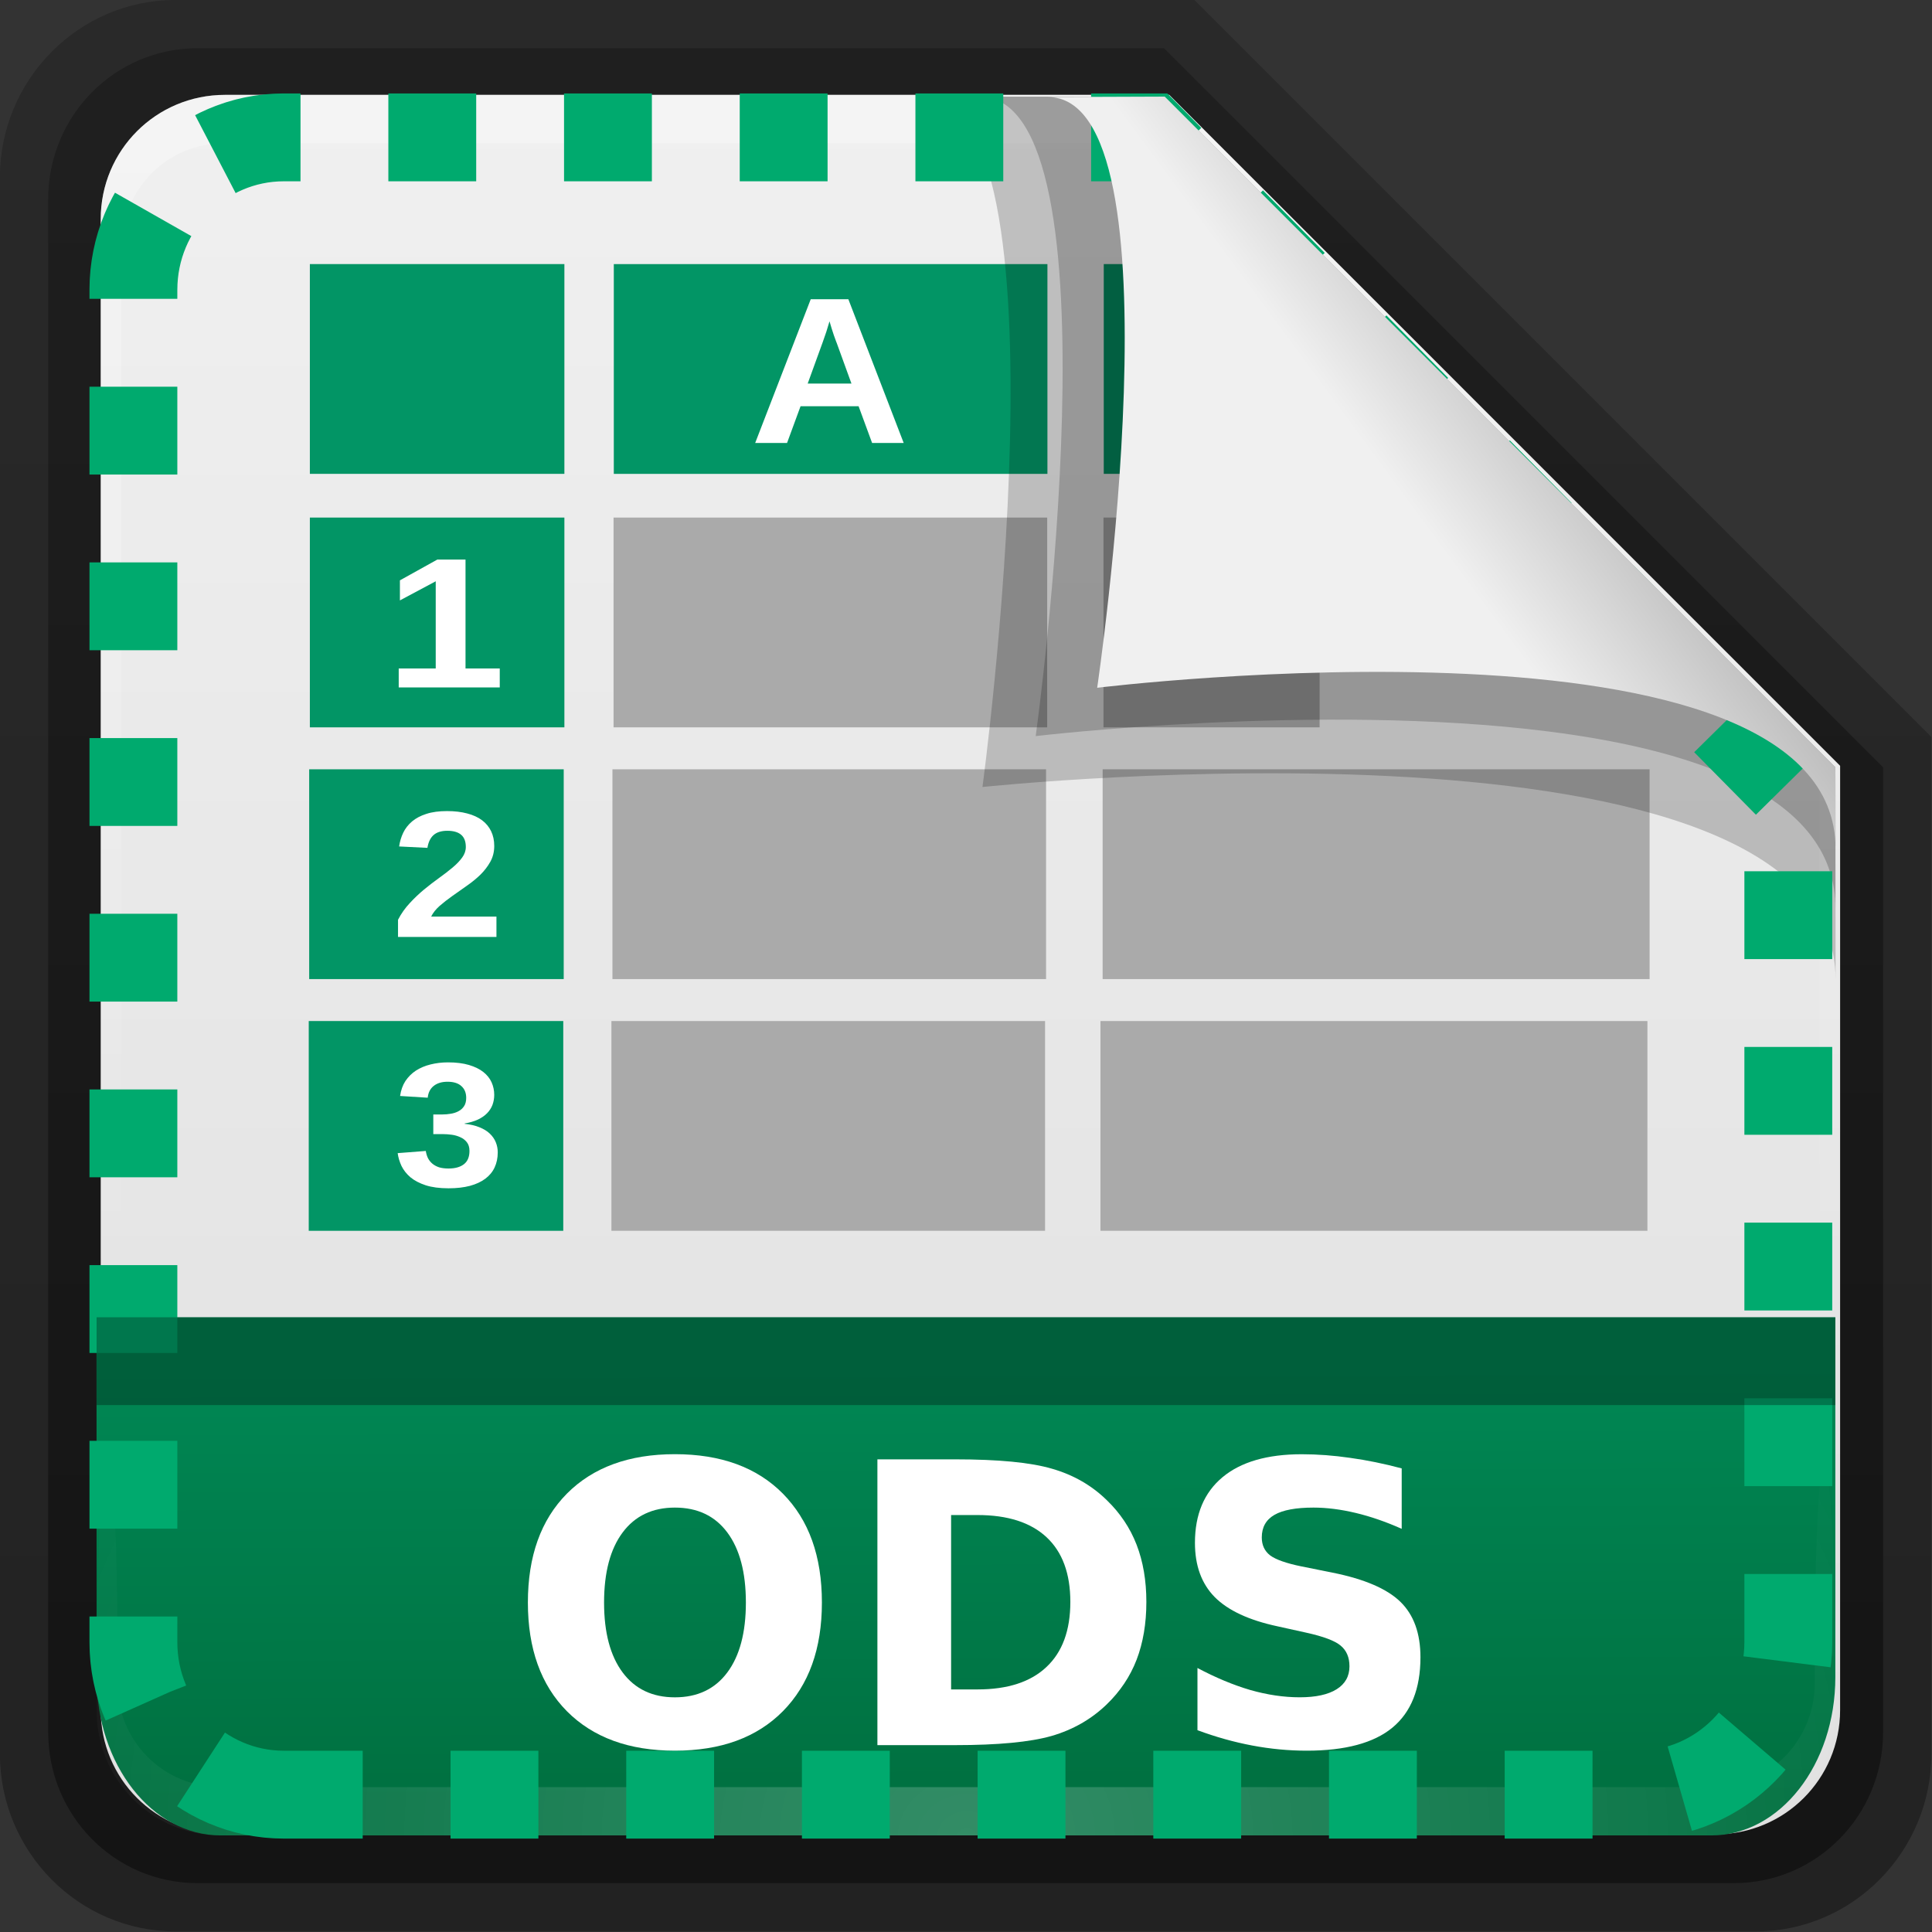 <svg height="22" width="22" xmlns="http://www.w3.org/2000/svg" xmlns:xlink="http://www.w3.org/1999/xlink"><rect width="100%" height="100%" fill="#333333" stroke="none"/><linearGradient id="a" gradientTransform="matrix(.907 0 0 .923 -6.501 16.209)" gradientUnits="userSpaceOnUse" x1="32.892" x2="36.358" y1="8.059" y2="5.457"><stop offset="0" stop-color="#f0f0f0"/><stop offset="1" stop-color="#b0b0b0"/></linearGradient><radialGradient id="b" cx="48" cy="90.172" gradientTransform="matrix(.39 0 0 .337 -1.849 15.922)" gradientUnits="userSpaceOnUse" r="42" xlink:href="#c"/><linearGradient id="c"><stop offset="0" stop-color="#fff"/><stop offset="1" stop-color="#fff" stop-opacity="0"/></linearGradient><linearGradient id="d" gradientTransform="matrix(0 -.429 .337 0 .694 48.862)" gradientUnits="userSpaceOnUse" x1="7.371" x2="23.766" y1="51.47" y2="51.433"><stop offset="0" stop-color="#007040"/><stop offset="1" stop-color="#008754"/></linearGradient><linearGradient id="e" gradientUnits="userSpaceOnUse" x1="248.077" x2="248.077" y1="-62.66" y2="-98.665"><stop offset="0" stop-color="#e0e0e0"/><stop offset="1" stop-color="#f0f0f0"/></linearGradient><linearGradient id="f" gradientTransform="matrix(.429 0 0 .43 227.505 -101.242)" gradientUnits="userSpaceOnUse" x1="36.357" x2="36.357" xlink:href="#c" y1="6" y2="63.893"/><linearGradient id="g" gradientTransform="matrix(1.006 0 0 .994 100 0)" gradientUnits="userSpaceOnUse" x1="45.448" x2="45.448" y1="92.54" y2="7.017"><stop offset="0"/><stop offset="1" stop-opacity=".588"/></linearGradient><linearGradient id="h" gradientTransform="matrix(.909 0 0 -.909 8.945 90.568)" gradientUnits="userSpaceOnUse" x1="32.251" x2="32.251" xlink:href="#g" y1="6.132" y2="90.239"/><linearGradient id="i" gradientTransform="matrix(.884 0 0 -.884 10.163 89.362)" gradientUnits="userSpaceOnUse" x1="32.251" x2="32.251" xlink:href="#g" y1="6.132" y2="90.239"/><g transform="matrix(.7 0 0 .7 -.8 -11.5)"><g transform="matrix(.402 0 0 .402 -4.291 13.271)"><path d="m20.618 86.012c-3.916 0-7.105-3.226-7.105-7.187v-63.785c0-3.961 3.189-7.187 7.105-7.187h41.23l29.824 29.824v41.148c0 3.961-3.189 7.187-7.105 7.187z" fill="url(#h)" opacity=".329"/><path d="m21.511 84.058h62.164c3.348 0 6.044-2.727 6.044-6.115v-39.038l-29.099-29.099h-39.109c-3.348 0-6.044 2.727-6.044 6.115v62.022c0 3.388 2.696 6.115 6.044 6.115z" fill="url(#i)" opacity=".412"/></g><g transform="matrix(.786 0 0 .786 -178.06 95.518)"><path d="m232.648-98.66h19.543l13.886 13.886v19.543c0 1.425-1.147 2.571-2.571 2.571h-30.857c-1.425 0-2.571-1.147-2.571-2.571v-30.857c0-1.425 1.147-2.571 2.571-2.571z" fill="url(#e)"/><path d="m232.648-98.66c-1.425 0-2.571 1.152-2.571 2.582v.861 28.234c1.983 4.185.513 2.977.429.43v-28.095-.861c0-1.197.951-2.152 2.143-2.152h.857 17.829.857l13.457 13.327v.861 16.92c-1.206 3.165.429 3.585.429-.43v-16.92-.861l-13.886-13.896z" fill="url(#f)" opacity=".3"/></g><g transform="matrix(.455 0 0 .455 -23.635 6.699)"><path d="m65.511 48.888h9.1v7.5h-9.1z" fill="#029565" stroke-width="1.162"/><path d="m65.495 57.888h9.1v7.5h-9.1z" fill="#029565" stroke-width="1.161"/><path d="m65.535 39.888h9.1v7.5h-9.1z" fill="#029565" stroke-width="1.162"/><path d="m65.535 30.825h9.1v7.5h-9.1z" fill="#029565" stroke-width="1.162"/><g fill="#aaa"><path d="m93.879 48.888h19.555v7.5h-19.555z" stroke-width=".844"/><path d="m93.801 57.888h19.555v7.5h-19.555z" stroke-width=".843"/><path d="m76.353 48.888h15.503v7.5h-15.503z" stroke-width="1.141"/><path d="m76.317 57.888h15.503v7.5h-15.503z" stroke-width="1.14"/><path d="m93.909 39.888h7.727v7.5h-7.727z" stroke-width="1.117"/><path d="m76.393 39.888h15.503v7.5h-15.503z" stroke-width="1.141"/></g><path d="m93.919 30.825h7.863v7.5h-7.863z" fill="#029565" stroke-width="1.117"/><path d="m76.402 30.826h15.503v7.5h-15.503z" fill="#029565" stroke-width="1.141"/><path d="m51.213 21-.244-.703h-1.049l-.244.703h-.576l1.004-2.752h.68l1 2.752zm-.645-1.928c-.016-.046-.031-.091-.047-.137-.014-.047-.027-.089-.039-.127-.01-.039-.02-.071-.027-.096-.006-.025-.01-.038-.012-.041-.001.004-.005.018-.012.043-.006.025-.016.056-.027.094-.01.038-.023.08-.039.127-.014.046-.029.091-.045.137l-.271.791h.791l-.271-.791" fill="#fff" transform="matrix(1.978 0 0 1.867 -15.663 -1.987)"/><path d="m35.584 29v-.408h.682v-1.877l-.66.412v-.432l.689-.447h.52v2.344h.631v.408z" fill="#fff" transform="matrix(1.94 0 0 1.661 -.321 -2.208)"/><g fill="#fff" transform="matrix(1.828 0 0 1.611 3.846 -4.226)"><path d="m35.471 36.69v-.381c.062-.137.139-.26.229-.369.09-.111.184-.212.281-.303.099-.092.197-.178.293-.256.098-.079.185-.156.262-.229.078-.074.141-.148.189-.223.048-.074.072-.153.072-.236-0-.122-.031-.213-.092-.271-.061-.059-.151-.088-.27-.088-.117 0-.207.032-.27.096-.061.062-.101.157-.119.283l-.553-.031c.013-.108.04-.21.08-.305.04-.095.098-.178.172-.25.076-.072.169-.128.281-.168.113-.042.248-.062.404-.062.148 0.0.28.018.395.053.115.034.211.084.289.15.078.066.137.148.178.244.04.095.061.204.061.326-0.0.129-.025.245-.076.35-.051.104-.116.201-.195.289-.079.087-.168.169-.266.246-.096.077-.19.152-.281.225-.091.073-.174.146-.25.221-.074.074-.13.154-.166.238h1.277v.451h-1.926"/><path d="m37.412 44.236c-0.0.125-.021.238-.062.338-.04.099-.102.184-.184.254-.082.07-.184.124-.307.162-.121.036-.262.055-.424.055-.18 0-.331-.023-.455-.068-.122-.046-.223-.105-.303-.18-.078-.076-.137-.161-.178-.256-.039-.095-.064-.191-.076-.289l.559-.049c.008.059.022.113.043.162.022.048.051.09.088.125s.081.062.133.082c.053.018.116.027.188.027.132 0.0.234-.033.307-.098.073-.065.109-.165.109-.299-0-.082-.018-.148-.053-.197-.034-.049-.077-.087-.131-.113-.052-.027-.109-.046-.17-.055-.061-.009-.119-.014-.174-.014h-.191v-.443h.18c.055 0.0.11-.005.166-.016.057-.01.109-.029.154-.057.046-.027.083-.065.111-.113.029-.049.043-.112.043-.188-0-.113-.032-.202-.096-.266-.062-.065-.154-.098-.275-.098-.113 0-.205.031-.275.094-.069.062-.109.151-.119.266l-.549-.039c.016-.129.051-.241.105-.336.056-.095.126-.174.209-.236.085-.062.182-.109.291-.139.109-.031.225-.047.348-.047.161 0.0.3.02.416.059.116.039.211.092.285.158.074.066.129.144.164.232.035.089.053.183.053.283-0.0.081-.012.156-.035.227-.023.069-.059.132-.107.188-.047.055-.107.102-.182.143-.074.039-.162.068-.264.088v.008c.113.013.212.039.295.078.083.038.152.085.205.143.053.057.093.122.119.195.026.072.039.148.039.229" transform="matrix(.984 0 0 .984 .608 -2.056)"/></g></g><path d="m16.146 18.001c2.498 0 .979 11.23.979 11.23s13.878-1.47 13.878 3.131c0-1.121-.003-3.451-.003-3.451l-10.91-10.91z" fill-rule="evenodd" opacity=".2" stroke-width=".751"/><path d="m2.714 43.71c0 1.427.901 2.576 2.02 2.576h24.245c1.119 0 2.02-1.149 2.02-2.576v-5.853h-28.286z" fill="url(#d)"/><path d="m4.735 46.286c-1.119 0-2.02-.905-2.02-2.029v-.786c.014-4.111.337-4.199.337-.338v.676c0 .941.747 1.691 1.684 1.691h.673 22.898.673c.937 0 1.684-.75 1.684-1.691v-.676c.033-4.583.337-3.015.337.338v.786c-0 1.124-.901 2.029-2.02 2.029z" fill="url(#b)" opacity=".2"/><path d="m17.075 18c2.362 0 .916 10.403.916 10.403s4.605-.548 8.336-.076c2.54.321 4.674 1.115 4.674 2.877 0-1.06-.001-2.294-.001-2.294l-10.91-10.91z" fill-rule="evenodd" opacity=".2" stroke-width=".71"/><path d="m5.76 45.623c-1.349 0-2.447-1.113-2.447-2.479v-22.002c0-1.366 1.099-2.479 2.447-2.479h14.073l10.401 10.536v13.945c0 1.366-1.099 2.479-2.447 2.479z" fill="none" stroke="#00aa6e" stroke-dasharray="1.429 1.429" stroke-width="1.429"/><path d="m18.189 18.007c2.225 0 .802 9.61.802 9.61s12.012-1.476 12.012 2.622c0-.998-.003-1.329-.003-1.329l-10.91-10.91z" fill="url(#a)" fill-rule="evenodd" stroke-width=".669"/></g><path d="m1.1 15h19.8v1h-19.8z" opacity=".3"/><g fill="#fff" transform="matrix(.372 0 0 .372 -4.733 -16.103)"><path d="m33.382 89.436q-1.031 0-1.6.762-.568.762-.568 2.145 0 1.377.568 2.139.568.762 1.6.762 1.037 0 1.605-.762.568-.762.568-2.139 0-1.383-.568-2.145-.568-.762-1.605-.762zm0-1.635q2.109 0 3.305 1.207 1.195 1.207 1.195 3.334 0 2.121-1.195 3.328-1.195 1.207-3.305 1.207-2.104 0-3.305-1.207-1.195-1.207-1.195-3.328 0-2.127 1.195-3.334 1.201-1.207 3.305-1.207z"/><path d="m41.837 89.664v5.338h.809q1.383 0 2.109-.686.732-.686.732-1.992 0-1.301-.727-1.98-.727-.68-2.115-.68zm-2.256-1.705h2.379q1.992 0 2.965.287.979.281 1.676.961.615.592.914 1.365.299.773.299 1.752 0 .99-.299 1.77-.299.773-.914 1.365-.703.68-1.688.967-.984.281-2.953.281h-2.379z"/><path d="m55.63 88.234v1.852q-.721-.322-1.406-.486-.686-.164-1.295-.164-.809 0-1.195.223-.387.223-.387.691 0 .352.258.551.264.193.949.334l.961.193q1.459.293 2.074.891.615.598.615 1.699 0 1.447-.861 2.156-.855.703-2.619.703-.832 0-1.67-.158-.838-.158-1.676-.469v-1.904q.838.445 1.617.674.785.223 1.512.223.738 0 1.131-.246.393-.246.393-.703 0-.41-.27-.633-.264-.223-1.061-.398l-.873-.193q-1.312-.281-1.922-.896-.604-.615-.604-1.658 0-1.307.844-2.01.844-.703 2.426-.703.721 0 1.482.111.762.105 1.576.322z"/></g></svg>